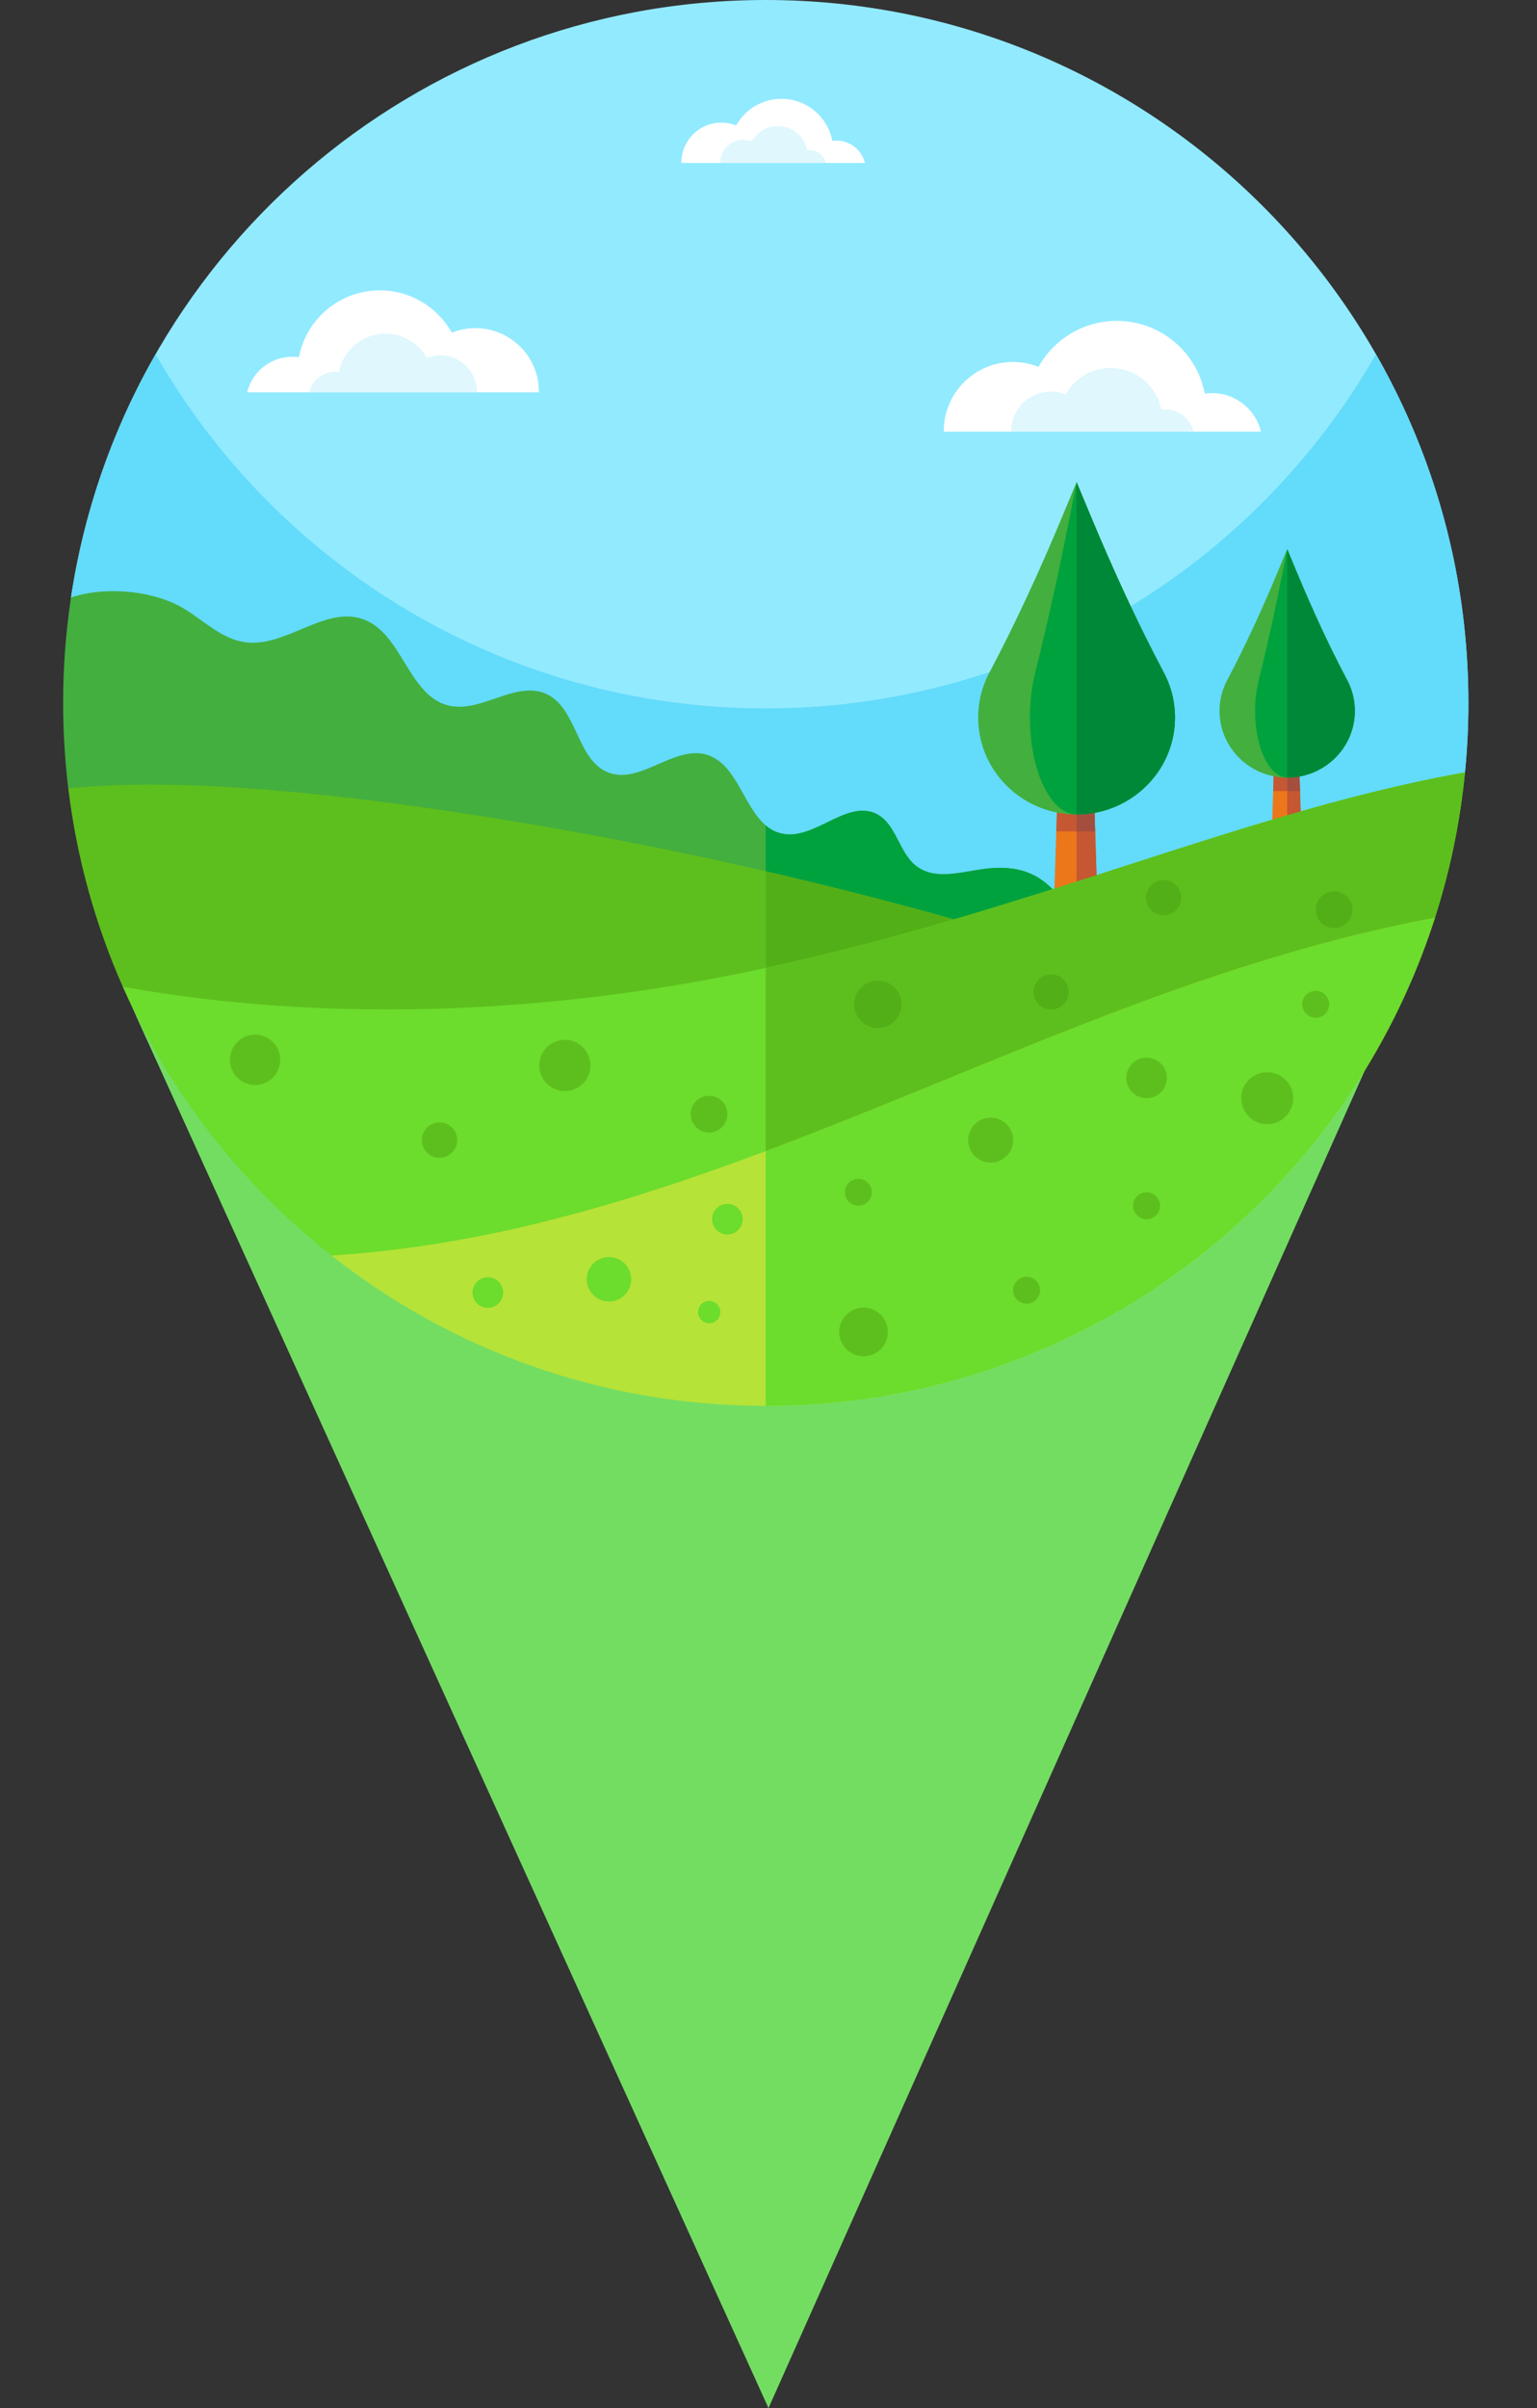 <svg width="560" height="877" viewBox="0 0 560 877" fill="none" xmlns="http://www.w3.org/2000/svg">
<rect x="0" y="0" width="560" height="877" fill="#333333" stroke="none"/>
<g clip-path="url(#clip0)">
<path d="M280 877L49.751 370.375C19.661 304.165 68.064 229 140.79 229H414.907C487.328 229 535.734 303.59 506.235 369.732L280 877Z" fill="#73DD62"/>
<path d="M535 256C535 264.54 534.58 272.97 533.76 281.29C394.13 407.73 177.74 394.22 54.93 251.38L25.87 217.58C44.4 94.43 150.68 0 279 0C420.38 0 535 114.62 535 256Z" fill="#92EAFF"/>
<path d="M535 256C535 264.53 534.58 272.97 533.76 281.29C394.13 407.73 177.74 394.22 54.93 251.38L25.87 217.58C30.65 185.76 41.3 155.85 56.68 129C100.8 206.07 183.84 258 279 258C374.16 258 457.2 206.07 501.32 129C522.75 166.43 535 209.78 535 256Z" fill="#63DBFA"/>
<path d="M423.96 352.19C292.85 407.6 137.05 386.08 24.88 287.14C24.35 282.81 23.93 278.45 23.63 274.06C23.21 268.1 23 262.07 23 256C23 242.94 23.98 230.11 25.87 217.58C39.47 213.17 56.89 215.46 67.16 221.74C74.41 226.17 80.88 232.73 89.29 233.9C104.14 235.97 118.49 220.37 132.53 225.6C146.63 230.86 148.81 253.42 163.44 256.95C175.32 259.82 187.96 247.65 199.07 252.74C210.43 257.96 210.07 277.02 221.79 281.39C233.43 285.72 245.62 271.3 257.51 274.87C268.34 278.12 270.86 293.71 279 300.61C280.67 302.03 282.58 303.08 284.84 303.58C296.69 306.21 308.52 290.98 319.37 296.43C326.6 300.06 327.46 310.53 333.89 315.44C341.35 321.13 351.87 316.89 361.22 316.17C384.89 314.35 387.73 332.79 400.74 345.86C407.26 352.41 415.46 353.61 423.96 352.19Z" fill="#43AF3E"/>
<path d="M423.96 352.19C377.71 371.73 328.39 381.71 279 382.09V300.61C280.67 302.03 282.58 303.08 284.84 303.58C296.69 306.21 308.52 290.98 319.37 296.43C326.6 300.06 327.46 310.53 333.89 315.44C341.35 321.13 351.87 316.89 361.22 316.17C384.89 314.35 387.73 332.79 400.74 345.86C407.26 352.41 415.46 353.61 423.96 352.19Z" fill="#00A23E"/>
<path d="M463.61 373.71C333.35 446.2 172.03 442.02 44.74 359.36C34.77 336.81 27.96 312.55 24.88 287.14C66.45 282.8 126.36 289.21 183.54 298.53C215.57 303.75 247.4 310.02 279 317.32C301.54 322.51 323.96 328.22 346.24 334.43L463.61 373.71Z" fill="#5DBF1D"/>
<path d="M463.61 373.71C406.24 405.63 342.85 422.69 279 424.71V317.32C301.54 322.51 323.96 328.22 346.24 334.43L463.61 373.71Z" fill="#53AF17"/>
<path d="M533.76 281.29C532.14 297.87 528.93 313.99 524.29 329.49C523.81 331.09 523.32 332.68 522.81 334.26L415.54 412.72C330.5 474.92 220.39 491.55 120.77 457.25C109.7 448.54 99.37 438.94 89.89 428.55C75.43 412.71 62.93 395.05 52.79 375.94C49.92 370.53 47.23 365 44.74 359.36C118.75 372.65 194.79 368.59 258.95 356.55C265.72 355.28 272.4 353.93 279 352.5C348.64 337.49 408.77 314.64 466.23 297.7C488.87 291.02 511.48 285.25 533.76 281.29Z" fill="#6CDC2D"/>
<path d="M400.101 336.53H383.777L384.651 309.174L385.726 275.57H398.152L399.227 309.174L400.101 336.53Z" fill="#EC771B"/>
<path d="M400.101 336.53H392.251V275.57H398.152L399.227 309.174L400.101 336.53Z" fill="#C55732"/>
<path d="M392.251 302.792V275.57H385.726L384.855 302.792H392.251Z" fill="#C55732"/>
<path d="M399.023 302.792L398.152 275.57H392.251V302.792H399.023Z" fill="#A44E3E"/>
<path d="M417.605 286.265C410.584 293.176 401.418 296.632 392.251 296.632C383.086 296.632 373.92 293.176 366.898 286.265C355.545 275.091 353.398 258.286 360.457 244.982C370.275 226.48 378.977 207.423 387.034 188.115L392.251 175.614L397.47 188.115C405.528 207.424 414.229 226.48 424.047 244.982C431.107 258.286 428.96 275.092 417.605 286.265Z" fill="#43AF3E"/>
<path d="M417.605 286.265C410.584 293.176 401.418 296.632 392.251 296.632C387.903 296.632 383.554 293.176 380.222 286.265C374.835 275.091 373.816 258.286 377.166 244.982C381.824 226.48 385.952 207.423 389.776 188.115L392.25 175.614L397.469 188.115C405.527 207.424 414.228 226.48 424.046 244.982C431.107 258.286 428.96 275.092 417.605 286.265Z" fill="#00A23E"/>
<path d="M417.605 286.265C410.584 293.176 401.418 296.632 392.251 296.632V175.614L397.47 188.115C405.528 207.424 414.229 226.48 424.047 244.982C431.107 258.286 428.96 275.092 417.605 286.265Z" fill="#008839"/>
<path d="M474.375 310.621H463.154L463.755 291.819L464.494 268.72H473.035L473.774 291.819L474.375 310.621Z" fill="#EC771B"/>
<path d="M474.375 310.621H468.979V268.72H473.035L473.774 291.819L474.375 310.621Z" fill="#C55732"/>
<path d="M468.979 288.073V268.72H464.494L463.874 288.073H468.979Z" fill="#C55732"/>
<path d="M473.654 288.073L473.035 268.72H468.979V288.073H473.654Z" fill="#A44E3E"/>
<path d="M486.406 276.072C481.58 280.823 475.28 283.198 468.979 283.198C462.68 283.198 456.379 280.823 451.552 276.072C443.748 268.392 442.272 256.84 447.125 247.695C453.874 234.977 459.855 221.878 465.393 208.606L468.979 200.014L472.566 208.606C478.105 221.878 484.086 234.977 490.834 247.695C495.687 256.84 494.211 268.391 486.406 276.072Z" fill="#43AF3E"/>
<path d="M486.406 276.072C481.58 280.823 475.28 283.198 468.979 283.198C465.99 283.198 463.001 280.823 460.711 276.072C457.008 268.392 456.308 256.84 458.611 247.695C461.813 234.977 464.65 221.878 467.279 208.606L468.98 200.014L472.567 208.606C478.106 221.878 484.087 234.977 490.835 247.695C495.687 256.84 494.211 268.391 486.406 276.072Z" fill="#00A23E"/>
<path d="M486.406 276.072C481.58 280.823 475.28 283.198 468.979 283.198V200.014L472.566 208.606C478.105 221.878 484.086 234.977 490.834 247.695C495.687 256.84 494.211 268.391 486.406 276.072Z" fill="#008839"/>
<path d="M533.76 281.29C532.14 297.87 528.93 313.99 524.29 329.49C523.81 331.09 523.32 332.68 522.81 334.26L415.54 412.72C374.53 442.72 327.68 462.12 279 470.32V352.5C348.64 337.49 408.77 314.64 466.23 297.7C488.87 291.02 511.48 285.25 533.76 281.29Z" fill="#5DBF1D"/>
<path d="M522.81 334.26C516.99 352.4 509.21 369.67 499.71 385.79C490.66 401.14 480.05 415.47 468.11 428.55C421.45 479.65 354.37 511.77 279.79 512H279C219.27 512 164.32 491.54 120.77 457.25C145.48 455.67 170.12 451.71 193.87 446C222.95 439 251.16 429.64 279 419.23C322.7 402.88 365.47 383.93 409.16 367.47C445.82 353.65 484 341.49 522.81 334.26Z" fill="#B6E337"/>
<path d="M522.81 334.26C516.99 352.4 509.21 369.67 499.71 385.79C490.66 401.14 480.05 415.47 468.11 428.55C421.45 479.65 354.37 511.77 279.79 512H279V419.23C322.7 402.88 365.47 383.93 409.16 367.47C445.82 353.65 484 341.49 522.81 334.26Z" fill="#6CDC2D"/>
<path d="M229.767 467.77C230.8 463.415 228.108 459.048 223.754 458.014C219.4 456.98 215.032 459.672 213.998 464.026C212.964 468.381 215.656 472.748 220.011 473.782C224.365 474.816 228.733 472.124 229.767 467.77Z" fill="#6CDC2D"/>
<path d="M258.41 481.886C260.648 481.886 262.462 480.072 262.462 477.834C262.462 475.596 260.648 473.782 258.41 473.782C256.172 473.782 254.358 475.596 254.358 477.834C254.358 480.072 256.172 481.886 258.41 481.886Z" fill="#6CDC2D"/>
<path d="M183.305 470.734C183.305 473.813 180.809 476.31 177.729 476.31C174.65 476.31 172.153 473.814 172.153 470.734C172.153 467.655 174.649 465.158 177.729 465.158C180.809 465.158 183.305 467.655 183.305 470.734Z" fill="#6CDC2D"/>
<path d="M265.029 449.589C268.109 449.589 270.605 447.093 270.605 444.013C270.605 440.933 268.109 438.437 265.029 438.437C261.949 438.437 259.453 440.933 259.453 444.013C259.453 447.093 261.949 449.589 265.029 449.589Z" fill="#6CDC2D"/>
<path d="M318.033 493.251C322.547 491.368 324.679 486.183 322.797 481.67C320.914 477.157 315.729 475.024 311.216 476.906C306.702 478.789 304.57 483.974 306.452 488.487C308.335 493.001 313.52 495.134 318.033 493.251Z" fill="#5DBF1D"/>
<path d="M96.701 394.328C101.315 392.254 103.374 386.831 101.3 382.216C99.225 377.601 93.802 375.542 89.188 377.617C84.573 379.691 82.514 385.114 84.588 389.729C86.663 394.344 92.086 396.403 96.701 394.328Z" fill="#5DBF1D"/>
<path d="M258.337 412.445C262.033 412.445 265.029 409.449 265.029 405.753C265.029 402.057 262.033 399.061 258.337 399.061C254.641 399.061 251.645 402.057 251.645 405.753C251.645 409.449 254.641 412.445 258.337 412.445Z" fill="#5DBF1D"/>
<path d="M211.466 395.413C215.554 392.283 216.33 386.432 213.2 382.345C210.07 378.257 204.219 377.481 200.132 380.611C196.045 383.741 195.268 389.592 198.398 393.679C201.528 397.766 207.379 398.543 211.466 395.413Z" fill="#5DBF1D"/>
<path d="M486.072 338.007C489.768 338.007 492.764 335.011 492.764 331.315C492.764 327.619 489.768 324.623 486.072 324.623C482.376 324.623 479.38 327.619 479.38 331.315C479.38 335.011 482.376 338.007 486.072 338.007Z" fill="#53AF17"/>
<path d="M166.578 415.216C166.578 418.773 163.694 421.657 160.137 421.657C156.58 421.657 153.696 418.773 153.696 415.216C153.696 411.659 156.58 408.775 160.137 408.775C163.694 408.775 166.578 411.658 166.578 415.216Z" fill="#5DBF1D"/>
<path d="M376.522 361.248C376.522 357.697 379.4 354.819 382.951 354.819C386.502 354.819 389.38 357.697 389.38 361.248C389.38 364.799 386.502 367.677 382.951 367.677C379.4 367.677 376.522 364.798 376.522 361.248Z" fill="#53AF17"/>
<path d="M417.531 326.929C417.531 323.378 420.409 320.5 423.96 320.5C427.511 320.5 430.389 323.378 430.389 326.929C430.389 330.48 427.511 333.358 423.96 333.358C420.409 333.358 417.531 330.48 417.531 326.929Z" fill="#53AF17"/>
<path d="M319.856 374.386C324.629 374.386 328.499 370.516 328.499 365.743C328.499 360.97 324.629 357.1 319.856 357.1C315.083 357.1 311.213 360.97 311.213 365.743C311.213 370.516 315.083 374.386 319.856 374.386Z" fill="#53AF17"/>
<path d="M461.705 409.417C466.931 409.417 471.168 405.18 471.168 399.954C471.168 394.728 466.931 390.491 461.705 390.491C456.479 390.491 452.242 394.728 452.242 399.954C452.242 405.18 456.479 409.417 461.705 409.417Z" fill="#5DBF1D"/>
<path d="M360.943 423.408C365.467 423.408 369.135 419.74 369.135 415.216C369.135 410.692 365.467 407.024 360.943 407.024C356.419 407.024 352.751 410.692 352.751 415.216C352.751 419.74 356.419 423.408 360.943 423.408Z" fill="#5DBF1D"/>
<path d="M417.749 444.014C420.455 444.014 422.649 441.82 422.649 439.114C422.649 436.408 420.455 434.214 417.749 434.214C415.043 434.214 412.849 436.408 412.849 439.114C412.849 441.82 415.043 444.014 417.749 444.014Z" fill="#5DBF1D"/>
<path d="M479.38 370.643C482.086 370.643 484.28 368.449 484.28 365.743C484.28 363.037 482.086 360.843 479.38 360.843C476.674 360.843 474.48 363.037 474.48 365.743C474.48 368.449 476.674 370.643 479.38 370.643Z" fill="#5DBF1D"/>
<path d="M374.035 474.786C376.741 474.786 378.935 472.592 378.935 469.886C378.935 467.18 376.741 464.986 374.035 464.986C371.329 464.986 369.135 467.18 369.135 469.886C369.135 472.592 371.329 474.786 374.035 474.786Z" fill="#5DBF1D"/>
<path d="M312.74 439.114C315.446 439.114 317.64 436.92 317.64 434.214C317.64 431.508 315.446 429.314 312.74 429.314C310.034 429.314 307.84 431.508 307.84 434.214C307.84 436.92 310.034 439.114 312.74 439.114Z" fill="#5DBF1D"/>
<path d="M425.132 392.571C425.132 396.649 421.826 399.954 417.749 399.954C413.671 399.954 410.366 396.648 410.366 392.571C410.366 388.493 413.672 385.188 417.749 385.188C421.826 385.188 425.132 388.494 425.132 392.571Z" fill="#5DBF1D"/>
<path d="M196.356 142.867C196.356 142.797 196.361 142.728 196.361 142.658C196.361 129.874 185.997 119.51 173.213 119.51C170.176 119.51 167.278 120.101 164.621 121.164C159.488 111.968 149.666 105.746 138.387 105.746C123.739 105.746 111.548 116.236 108.898 130.112C108.108 129.999 107.301 129.937 106.48 129.937C98.516 129.937 91.844 135.45 90.06 142.867H196.356Z" fill="white"/>
<path d="M173.77 142.867C173.77 142.827 173.773 142.787 173.773 142.747C173.773 135.396 167.814 129.436 160.462 129.436C158.716 129.436 157.049 129.776 155.521 130.387C152.569 125.099 146.922 121.521 140.435 121.521C132.012 121.521 125.002 127.553 123.478 135.532C123.024 135.467 122.56 135.431 122.088 135.431C117.508 135.431 113.672 138.601 112.646 142.866H173.77V142.867Z" fill="#DFF7FD"/>
<path d="M248.255 59.343C248.255 59.299 248.252 59.256 248.252 59.212C248.252 51.17 254.771 44.65 262.814 44.65C264.724 44.65 266.547 45.022 268.219 45.691C271.448 39.906 277.626 35.992 284.722 35.992C293.936 35.992 301.606 42.591 303.272 51.319C303.769 51.248 304.276 51.209 304.793 51.209C309.803 51.209 314 54.677 315.122 59.343H248.255Z" fill="white"/>
<path d="M262.463 59.343C262.463 59.318 262.461 59.293 262.461 59.267C262.461 54.643 266.21 50.894 270.834 50.894C271.933 50.894 272.981 51.108 273.942 51.492C275.799 48.166 279.351 45.915 283.432 45.915C288.73 45.915 293.14 49.71 294.099 54.729C294.385 54.688 294.677 54.666 294.974 54.666C297.855 54.666 300.268 56.66 300.914 59.343H262.463Z" fill="#DFF7FD"/>
<path d="M343.865 157.218C343.865 157.142 343.859 157.067 343.859 156.991C343.859 143.09 355.128 131.821 369.029 131.821C372.331 131.821 375.482 132.463 378.372 133.62C383.953 123.621 394.633 116.855 406.897 116.855C422.824 116.855 436.08 128.261 438.961 143.349C439.82 143.226 440.697 143.159 441.59 143.159C450.249 143.159 457.505 149.154 459.444 157.218H343.865Z" fill="white"/>
<path d="M368.423 157.218C368.423 157.174 368.42 157.131 368.42 157.087C368.42 149.094 374.9 142.614 382.893 142.614C384.792 142.614 386.604 142.983 388.265 143.648C391.475 137.898 397.615 134.008 404.668 134.008C413.826 134.008 421.449 140.567 423.106 149.242C423.6 149.171 424.104 149.133 424.618 149.133C429.597 149.133 433.769 152.58 434.885 157.217H368.423V157.218Z" fill="#DFF7FD"/>
</g>
<defs>
<clipPath id="clip0">
<rect width="560" height="877" fill="white"/>
</clipPath>
</defs>
</svg>
